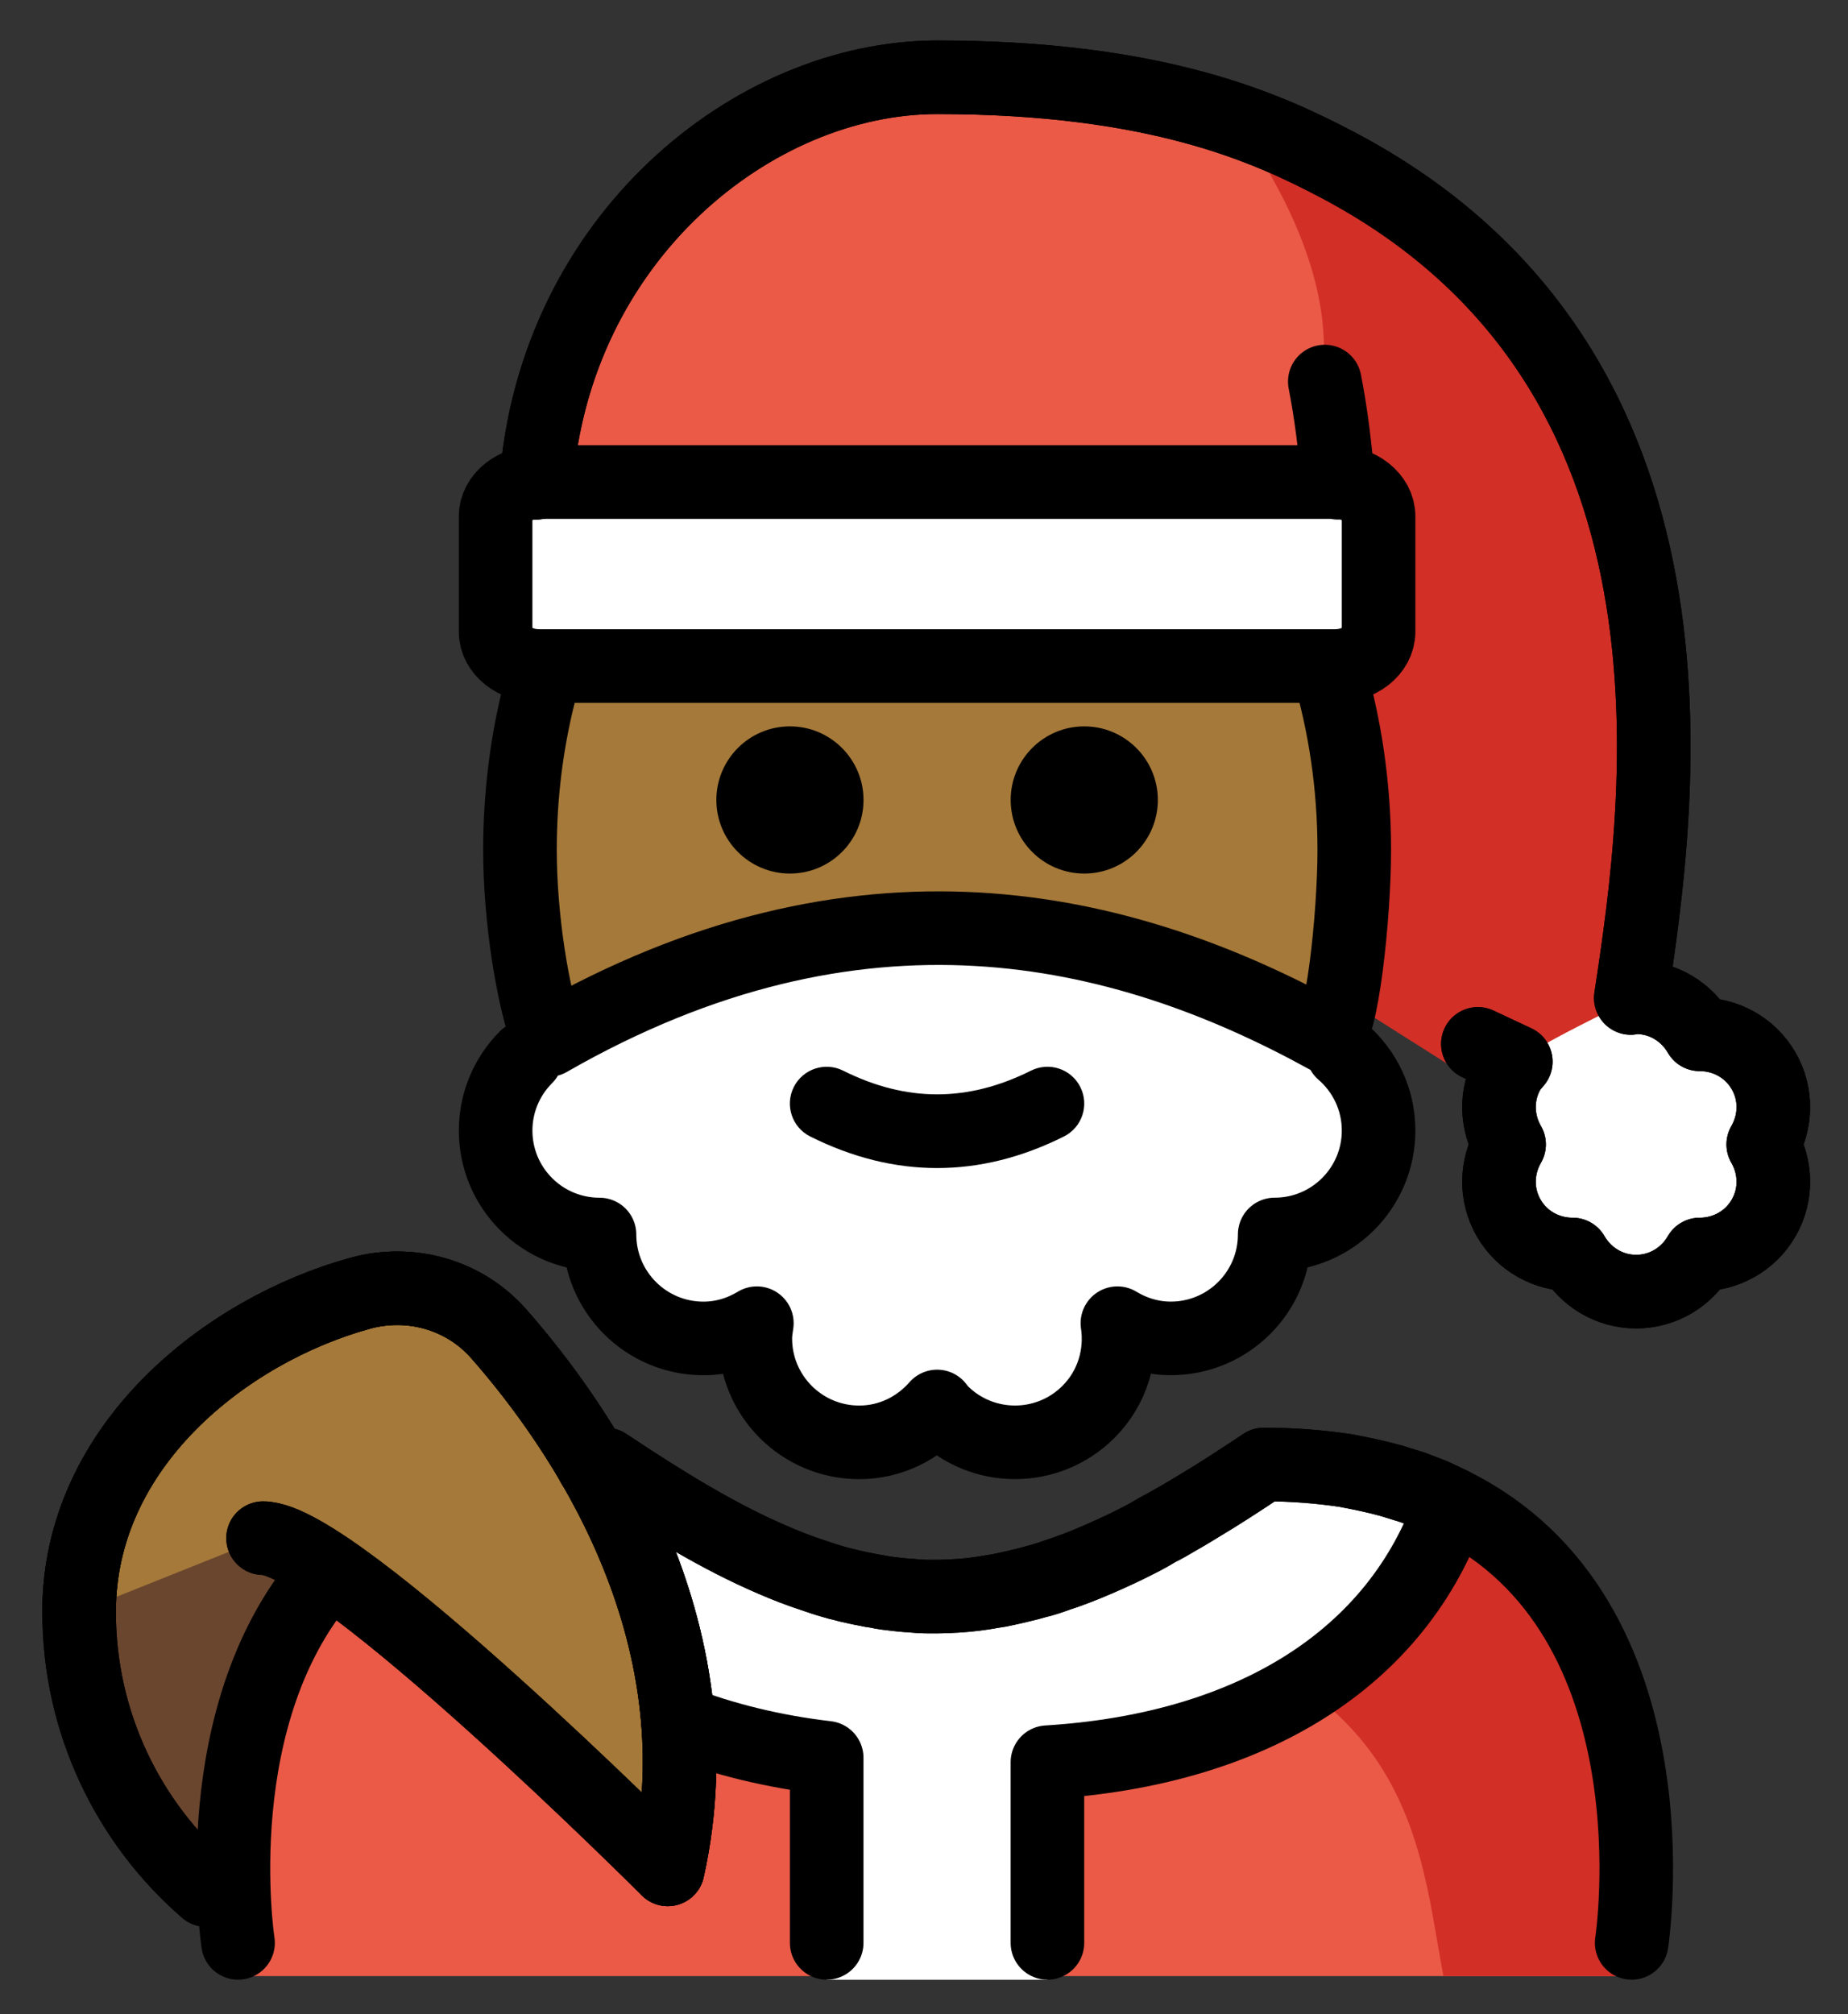 <svg xmlns="http://www.w3.org/2000/svg" role="img" viewBox="10.45 7.20 50.23 54.73"><rect x="10.45" y="7.20" width="50.23" height="54.73" fill="#333333" stroke="none"/><title>1F385-1F3FE.svg</title><ellipse cx="35.921" cy="37.3" fill="#FFF" rx="11.314" ry="5.657"/><path fill="#FFF" d="M46.941 35.785c.6.518.98 1.284.98 2.138 0 1.559-1.264 2.824-2.824 2.824 0 1.559-1.264 2.824-2.824 2.824-.533 0-1.026-.156-1.451-.413.126.854-.13 1.753-.787 2.41-1.103 1.103-2.89 1.103-3.993 0-.046-.046-.079-.099-.12-.147-.518.592-1.27.975-2.118.975-1.559 0-2.824-1.264-2.824-2.824 0-.142.022-.278.042-.414-.426.258-.919.414-1.453.414-1.559 0-2.824-1.264-2.824-2.824-.723 0-1.445-.276-1.996-.827-1.103-1.103-1.103-2.89 0-3.993"/><path fill="#EA5A47" d="M25.024 20.32C25.53 13.676 30.921 9.3 35.921 9.3c6 0 9.002 1.39 10.882 2.379 10.493 5.524 8.781 17.345 7.973 22.641.05-.004.095-.02.146-.02.742 0 1.382.409 1.727 1.008.692-.001 1.366.349 1.737.992.371.642.337 1.401-.01 2 .347.599.381 1.357.01 2-.371.642-1.045.992-1.737.992-.345.6-.986 1.008-1.727 1.008s-1.382-.409-1.727-1.008c-.692.001-1.366-.349-1.737-.992-.371-.642-.337-1.401.01-2-.347-.599-.381-1.358-.01-2 .054-.094.127-.168.193-.249l-1.031-.483-25.594-15.247z"/><path fill="#D22F27" d="M25.393 20.667L44.921 20.3s4-3-1-10c14 4 11.073 22.8 11.084 22.937-.019-.026-.077.085-.23 1.083.05-.004.095-.02.146-.02l-3.464 2c.054-.094.127-.168.193-.249l-1.06.566-25.197-15.949z"/><path fill="#D22F27" d="M55.005 33.237c.013.017.007.095 0 0z"/><path fill="#FFF" d="M50.921 38.3c0 2.209 1.791 4 4 4 2.209 0 4-1.791 4-4s-1.791-4-4-4c-2 1-2 1-3.296 1.733-.444.644-.704 1.425-.704 2.267z"/><path fill="#6A462F" d="M16.054 58.56C13.938 56.726 12.6 54.019 12.6 51c0-4.503 3.989-7.646 7.63-8.653 1.374-.38 2.839.032 3.78 1.103C26.208 45.95 30.057 51.445 28.6 58"/><path fill="#FFF" d="M46.743 20.3H25.099c-.651 0-1.178.417-1.178.932v3.135c0 .515.527.932 1.178.932H46.743c.65 0 1.178-.417 1.178-.932v-3.135c0-.515-.527-.932-1.178-.932z"/><path fill="#EA5A47" d="M54.796 60.9s2-13.9-10-13.9c-3.192 2.128-5.926 3.598-9 3.592h.125c-3.074.006-5.808-1.464-9-3.592-12 0-10 13.9-10 13.9"/><path fill="#D22F27" d="M44.796 47c-3.17 2.113-4.875 3-8.938 3.589C48.921 51 48.921 56.9 49.683 60.9h5.113s2-13.9-10-13.9z"/><path fill="#FFF" d="M38.921 61v-5.91c5.508-.346 9.519-2.794 10.974-7.026C48.566 47.406 46.9 47 44.796 47c-3.17 2.113-5.889 3.575-8.938 3.589-3.048-.014-5.768-1.475-8.938-3.589-2.047 0-3.679.385-4.991 1.012 2.472 4.121 6.142 6.365 10.991 6.959V61"/><path fill="#A57939" d="M12.6 51c0-4.503 3.989-7.646 7.63-8.653 1.374-.38 2.839.032 3.78 1.103C26.208 45.95 30.057 51.445 28.6 58c0 0-9-9-11-9"/><g><path fill="#a57939" d="M46.54 25.321c.465 1.549.72 3.227.72 4.979 0 1.789-.339 5-.749 5.077-5.589-3.077-12.715-4.752-21.152.086-.437-1.163-.776-3.341-.776-5.162 0-1.476.18-2.899.515-4.236"/></g><g><path fill="none" stroke="#000" stroke-linecap="round" stroke-linejoin="round" stroke-miterlimit="10" stroke-width="2" d="M46.941 35.785c.6.518.98 1.284.98 2.138 0 1.559-1.264 2.824-2.824 2.824 0 1.559-1.264 2.824-2.824 2.824-.533 0-1.026-.156-1.451-.413.126.854-.13 1.753-.787 2.41-1.103 1.103-2.89 1.103-3.993 0-.046-.046-.079-.099-.12-.147-.518.592-1.27.975-2.118.975-1.559 0-2.824-1.264-2.824-2.824 0-.142.022-.278.042-.414-.426.258-.919.414-1.453.414-1.559 0-2.824-1.264-2.824-2.824-.723 0-1.445-.276-1.996-.827-1.103-1.103-1.103-2.89 0-3.993m-8.694 22.633C13.938 56.726 12.6 54.019 12.6 51c0-4.503 3.989-7.646 7.63-8.653 1.374-.38 2.839.032 3.78 1.103C26.208 45.95 30.057 51.445 28.6 58m17.94-32.679c.465 1.549.72 3.227.72 4.979 0 1.789-.339 5-.749 5.077-5.589-3.077-12.715-4.752-21.152.086-.437-1.163-.776-3.341-.776-5.162 0-1.476.18-2.899.515-4.236"/><path d="M29.921 28.939c0 1.105.896 2 2 2s2-.895 2-2c0-1.103-.896-2-2-2s-2 .896-2 2m8 0c0 1.105.896 2 2 2s2-.895 2-2c0-1.103-.896-2-2-2s-2 .896-2 2M35.921 38.942c1.152 0 2.304-.286 3.447-.858.494-.247.694-.848.447-1.342-.247-.494-.846-.694-1.342-.447-1.718.859-3.388.859-5.106 0-.495-.247-1.095-.046-1.342.447-.247.494-.047 1.095.447 1.342 1.144.572 2.295.858 3.447.858z"/><path fill="none" stroke="#000" stroke-linecap="round" stroke-linejoin="round" stroke-miterlimit="10" stroke-width="2" d="M46.818 20.32c-.074-.967-.19-1.886-.359-2.751m.285 2.731H25.099c-.651 0-1.178.417-1.178.932v3.135c0 .515.527.932 1.178.932H46.743c.65 0 1.178-.417 1.178-.932v-3.135c0-.515-.527-.932-1.178-.932z"/><path fill="none" stroke="#000" stroke-linecap="round" stroke-linejoin="round" stroke-miterlimit="10" stroke-width="2" d="M25.024 20.32C25.53 13.676 30.921 9.3 35.921 9.3c6 0 9.002 1.39 10.882 2.379 10.493 5.524 8.781 17.345 7.973 22.641.05-.004.095-.02.146-.02.742 0 1.382.409 1.727 1.008.692-.001 1.366.349 1.737.992.371.642.337 1.401-.01 2 .347.599.381 1.357.01 2-.371.642-1.045.992-1.737.992-.345.6-.986 1.008-1.727 1.008s-1.382-.409-1.727-1.008c-.692.001-1.366-.349-1.737-.992-.371-.642-.337-1.401.01-2-.347-.599-.381-1.358-.01-2 .054-.094.127-.168.193-.249l-1.031-.483M16.054 58.56C13.938 56.726 12.6 54.019 12.6 51c0-4.503 3.989-7.646 7.63-8.653 1.374-.38 2.839.032 3.78 1.103C26.208 45.95 30.057 51.445 28.6 58c0 0-9-9-11-9"/><path fill="none" stroke="#000" stroke-linecap="round" stroke-linejoin="round" stroke-miterlimit="10" stroke-width="2" d="M25.024 20.32C25.53 13.676 30.921 9.3 35.921 9.3c6 0 9.002 1.39 10.882 2.379 10.493 5.524 8.781 17.345 7.973 22.641.05-.004.095-.02.146-.02.742 0 1.382.409 1.727 1.008.692-.001 1.366.349 1.737.992.371.642.337 1.401-.01 2 .347.599.381 1.357.01 2-.371.642-1.045.992-1.737.992-.345.6-.986 1.008-1.727 1.008s-1.382-.409-1.727-1.008c-.692.001-1.366-.349-1.737-.992-.371-.642-.337-1.401.01-2-.347-.599-.381-1.358-.01-2 .054-.094.127-.168.193-.249l-1.031-.483M16.92 59.998s-.97-6.3 2.49-10.13m35.39 10.13s1.36-8.85-4.9-11.93l-.51-.24c-.18-.07-.36-.14-.55-.21-.19-.06-.38-.12-.58-.18-.4-.11-.82-.2-1.26-.28-.68-.1-1.41-.16-2.2-.16-.6.4-1.18.78-1.75 1.12-.2.12-.39.24-.59.35l-.54.3c-.18.11-.36.21-.54.3-.37.19-.74.36-1.11.52s-.73.3-1.1.42c-.18.06-.36.12-.55.17-.14.04-.28.08-.42.11-.2.05-.39.09-.58.13-.06.01-.13.02-.19.03-.32.06-.65.1-.98.12-.19.01-.39.02-.59.02h-.14c-.18 0-.35-.01-.53-.03-.12 0-.24-.02-.36-.03-.18-.02-.36-.04-.54-.08-.09-.01-.19-.03-.28-.05-.18-.03-.35-.07-.53-.11-.03-.01-.07-.02-.1-.03-.1-.02-.2-.05-.3-.08-.18-.05-.36-.11-.53-.17-.37-.12-.73-.26-1.1-.42-1.47-.63-2.94-1.53-4.53-2.59-.12 0-.24 0-.35.01m2.31 6.98c1.24.48 2.59.81 4.04.98v5.03"/><path fill="none" stroke="#000" stroke-linecap="round" stroke-linejoin="round" stroke-miterlimit="10" stroke-width="2" d="M38.92 59.998v-4.91c5.51-.34 9.52-2.79 10.98-7.02l-.51-.24c-.18-.07-.36-.14-.55-.21-.19-.06-.38-.12-.58-.18-.4-.11-.82-.2-1.26-.28-.68-.1-1.41-.16-2.2-.16-.6.4-1.18.78-1.75 1.12-.2.12-.39.24-.59.35-.18.11-.36.22-.54.3-.18.11-.36.21-.54.3-.37.19-.74.36-1.11.52s-.73.3-1.1.42c-.18.07-.36.13-.55.17-.14.04-.28.08-.42.11-.2.05-.39.09-.58.13-.06.01-.13.02-.19.03-.32.06-.65.1-.98.12-.19.01-.39.02-.59.02h-.14c-.18 0-.35-.01-.53-.03-.12 0-.24-.02-.36-.03-.18-.02-.36-.04-.54-.08-.09-.01-.19-.03-.28-.05-.21-.04-.42-.09-.63-.14-.1-.02-.2-.05-.3-.08-.18-.05-.36-.11-.53-.17-.37-.12-.73-.26-1.1-.42-1.47-.63-2.94-1.53-4.53-2.59-.12 0-.24 0-.35.01"/><path fill="none" stroke="#000" stroke-linecap="round" stroke-linejoin="round" stroke-miterlimit="10" stroke-width="2" d="M12.6 51c0-4.503 3.989-7.646 7.63-8.653 1.374-.38 2.839.032 3.78 1.103C26.208 45.95 30.057 51.445 28.6 58c0 0-9-9-11-9"/></g></svg>